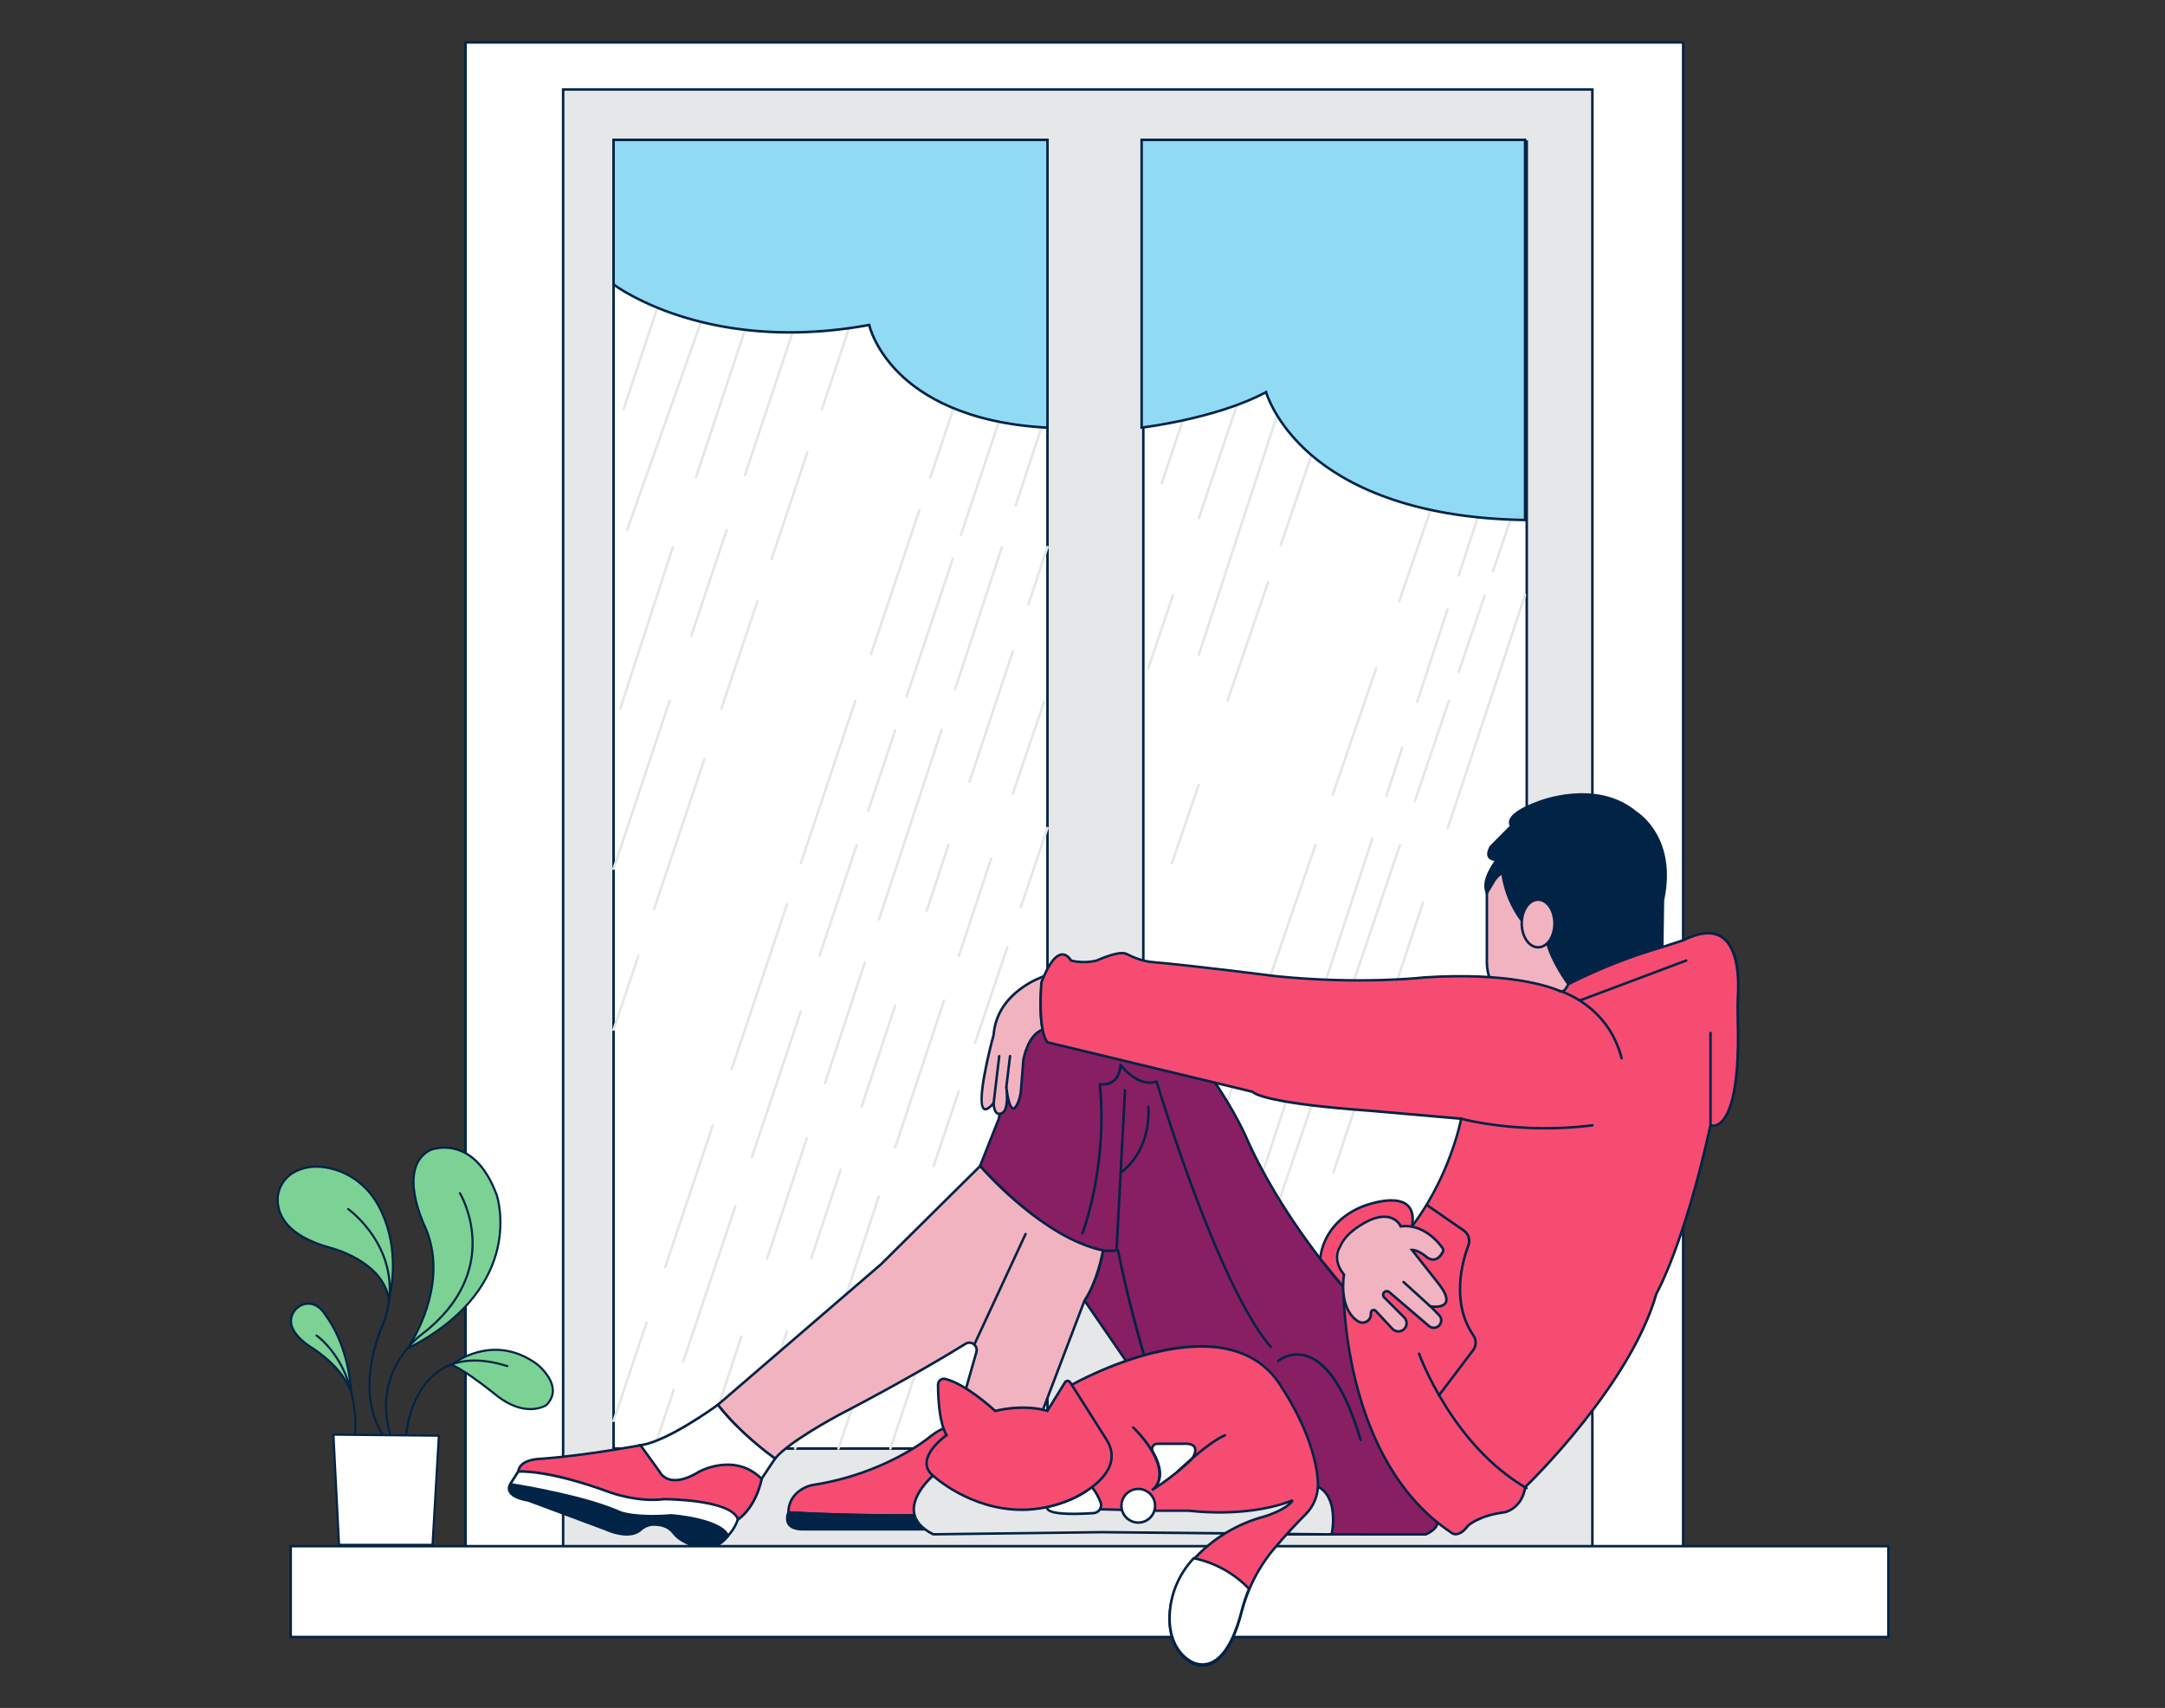 <?xml version="1.0" encoding="UTF-8"?>
<svg xmlns="http://www.w3.org/2000/svg" id="a" width="865.76" height="682.89" viewBox="0 0 865.76 682.89">
  <rect x="0" y="0" width="865.76" height="682.89" fill="#333333" stroke="none"/>
  <g>
    <rect x="186.18" y="16.96" width="486.9" height="610.64" fill="#fff"></rect>
    <path d="M673.58,628.1H185.68V16.46h487.9V628.1Zm-486.9-1h485.9V17.46H186.68V627.1Z" fill="#002346"></path>
  </g>
  <g>
    <rect x="225.19" y="35.78" width="411.58" height="585.09" fill="#e6e7e8"></rect>
    <path d="M637.27,621.37H224.69V35.28h412.58V621.37Zm-411.58-1h410.58V36.28H225.69V620.37Z" fill="#002346"></path>
  </g>
  <g>
    <rect x="245.36" y="55.96" width="173.51" height="523.22" fill="#fff"></rect>
    <path d="M419.37,579.68H244.86V55.46h174.51V579.68Zm-173.51-1h172.51V56.46H245.86V578.68Z" fill="#002346"></path>
  </g>
  <g>
    <rect x="457.2" y="56.63" width="153.33" height="523.22" fill="#fff"></rect>
    <path d="M611.03,580.35h-154.33V56.13h154.33V580.35Zm-153.33-1h152.33V57.13h-152.33V579.35Z" fill="#002346"></path>
  </g>
  <path d="M249.4,164.07c-.05,0-.11,0-.16-.03-.26-.09-.4-.37-.32-.63l13.44-40.43c.09-.26,.37-.41,.63-.32,.26,.09,.4,.37,.32,.63l-13.44,40.43c-.07,.21-.26,.34-.47,.34Z" fill="#e6e6e6"></path>
  <path d="M250.74,212.49c-.06,0-.11,0-.17-.03-.26-.09-.4-.38-.3-.64l29.56-83.19c.09-.26,.38-.4,.64-.3,.26,.09,.4,.38,.3,.64l-29.56,83.19c-.07,.21-.26,.33-.47,.33Z" fill="#e6e6e6"></path>
  <path d="M248.05,283.78c-.05,0-.1,0-.15-.02-.26-.09-.41-.37-.32-.63l21.01-64.56c.09-.26,.37-.41,.63-.32,.26,.09,.41,.37,.32,.63l-21.01,64.56c-.07,.21-.26,.35-.48,.35Z" fill="#e6e6e6"></path>
  <path d="M278.3,191.44c-.05,0-.11,0-.16-.03-.26-.09-.4-.37-.32-.63l19.62-58.98c.09-.26,.36-.41,.63-.32,.26,.09,.4,.37,.32,.63l-19.62,58.98c-.07,.21-.26,.34-.47,.34Z" fill="#e6e6e6"></path>
  <path d="M245.36,347.89c-.05,0-.11,0-.16-.03-.26-.09-.4-.37-.32-.63l22.44-67.21c.09-.26,.37-.4,.63-.32,.26,.09,.4,.37,.32,.63l-22.44,67.21c-.07,.21-.27,.34-.47,.34Z" fill="#e6e6e6"></path>
  <path d="M276.45,254.77c-.05,0-.11,0-.16-.03-.26-.09-.4-.37-.32-.63l14.12-42.28c.09-.26,.37-.4,.63-.32,.26,.09,.4,.37,.32,.63l-14.12,42.28c-.07,.21-.27,.34-.47,.34Z" fill="#e6e6e6"></path>
  <path d="M297.92,190.45c-.05,0-.11,0-.16-.03-.26-.09-.4-.37-.32-.63l19.04-57.01c.09-.26,.37-.4,.63-.32,.26,.09,.4,.37,.32,.63l-19.04,57.01c-.07,.21-.27,.34-.47,.34Z" fill="#e6e6e6"></path>
  <path d="M245.36,412.22c-.05,0-.11,0-.16-.03-.26-.09-.4-.37-.31-.63l9.92-29.55c.09-.26,.37-.4,.63-.31,.26,.09,.4,.37,.31,.63l-9.92,29.55c-.07,.21-.26,.34-.47,.34Z" fill="#e6e6e6"></path>
  <path d="M261.53,364.05c-.05,0-.11,0-.16-.03-.26-.09-.4-.37-.31-.63l20.15-59.99c.09-.26,.37-.4,.63-.31,.26,.09,.4,.37,.31,.63l-20.15,59.99c-.07,.21-.26,.34-.47,.34Z" fill="#e6e6e6"></path>
  <path d="M288.49,283.78c-.05,0-.11,0-.16-.03-.26-.09-.4-.37-.31-.63l14.38-42.85c.09-.26,.37-.41,.63-.31,.26,.09,.4,.37,.31,.63l-14.38,42.85c-.07,.21-.26,.34-.47,.34Z" fill="#e6e6e6"></path>
  <path d="M308.55,223.99c-.05,0-.11,0-.16-.03-.26-.09-.4-.37-.31-.63l14.3-42.59c.09-.26,.37-.4,.63-.31,.26,.09,.4,.37,.31,.63l-14.3,42.59c-.07,.21-.26,.34-.47,.34Z" fill="#e6e6e6"></path>
  <path d="M328.67,164.07c-.05,0-.11,0-.16-.03-.26-.09-.4-.37-.31-.63l10.84-32.28c.09-.26,.37-.4,.63-.31,.26,.09,.4,.37,.31,.63l-10.84,32.28c-.07,.21-.26,.34-.47,.34Z" fill="#e6e6e6"></path>
  <path d="M245.36,568.62c-.05,0-.11,0-.16-.03-.26-.09-.4-.37-.31-.63l13.19-39.28c.09-.26,.37-.41,.63-.31,.26,.09,.4,.37,.31,.63l-13.19,39.28c-.07,.21-.26,.34-.47,.34Z" fill="#e6e6e6"></path>
  <path d="M266.02,507.09c-.05,0-.11,0-.16-.03-.26-.09-.4-.37-.31-.63l18.98-56.53c.09-.26,.37-.41,.63-.31,.26,.09,.4,.37,.31,.63l-18.98,56.53c-.07,.21-.26,.34-.47,.34Z" fill="#e6e6e6"></path>
  <path d="M292.61,427.91c-.05,0-.11,0-.16-.03-.26-.09-.4-.37-.31-.63l22.12-65.9c.09-.26,.37-.41,.63-.31,.26,.09,.4,.37,.31,.63l-22.12,65.9c-.07,.21-.26,.34-.47,.34Z" fill="#e6e6e6"></path>
  <path d="M320.23,345.65c-.05,0-.11,0-.16-.03-.26-.09-.4-.37-.31-.63l21.82-64.97c.09-.26,.37-.41,.63-.31,.26,.09,.4,.37,.31,.63l-21.82,64.97c-.07,.21-.26,.34-.47,.34Z" fill="#e6e6e6"></path>
  <path d="M348.32,262.01c-.05,0-.11,0-.16-.03-.26-.09-.4-.37-.31-.63l19.34-57.57c.09-.26,.37-.4,.63-.31,.26,.09,.4,.37,.31,.63l-19.34,57.57c-.07,.21-.26,.34-.47,.34Z" fill="#e6e6e6"></path>
  <path d="M372.02,191.44c-.05,0-.11,0-.16-.03-.26-.09-.4-.37-.31-.63l9.28-27.66c.09-.26,.37-.41,.63-.31,.26,.09,.4,.37,.31,.63l-9.28,27.66c-.07,.21-.26,.34-.47,.34Z" fill="#e6e6e6"></path>
  <path d="M384.22,214.42c-.05,0-.11,0-.16-.03-.26-.09-.4-.37-.31-.63l15.21-45.29c.09-.26,.37-.41,.63-.31,.26,.09,.4,.37,.31,.63l-15.21,45.29c-.07,.21-.26,.34-.47,.34Z" fill="#e6e6e6"></path>
  <path d="M362.56,278.92c-.05,0-.11,0-.16-.03-.26-.09-.4-.37-.31-.63l18.47-55.02c.09-.26,.37-.4,.63-.31,.26,.09,.4,.37,.31,.63l-18.47,55.02c-.07,.21-.26,.34-.47,.34Z" fill="#e6e6e6"></path>
  <path d="M347.21,324.61c-.05,0-.11,0-.16-.03-.26-.09-.4-.37-.31-.63l10.77-32.09c.09-.26,.37-.41,.63-.31,.26,.09,.4,.37,.31,.63l-10.77,32.09c-.07,.21-.26,.34-.47,.34Z" fill="#e6e6e6"></path>
  <path d="M327.7,382.67c-.05,0-.11,0-.16-.03-.26-.09-.4-.37-.31-.63l14.88-44.29c.09-.26,.37-.41,.63-.31,.26,.09,.4,.37,.31,.63l-14.88,44.29c-.07,.21-.26,.34-.47,.34Z" fill="#e6e6e6"></path>
  <path d="M300.65,463.23c-.05,0-.11,0-.16-.03-.26-.09-.4-.37-.31-.63l19.58-58.32c.09-.26,.37-.41,.63-.31,.26,.09,.4,.37,.31,.63l-19.58,58.32c-.07,.21-.26,.34-.47,.34Z" fill="#e6e6e6"></path>
  <path d="M273.23,544.83c-.05,0-.11,0-.16-.03-.26-.09-.4-.37-.31-.63l20.81-61.94c.09-.26,.37-.4,.63-.31,.26,.09,.4,.37,.31,.63l-20.81,61.94c-.07,.21-.26,.34-.47,.34Z" fill="#e6e6e6"></path>
  <path d="M261.53,579.68c-.05,0-.11,0-.16-.03-.26-.09-.4-.37-.31-.63l7.9-23.52c.09-.26,.37-.4,.63-.31,.26,.09,.4,.37,.31,.63l-7.9,23.52c-.07,.21-.26,.34-.47,.34Z" fill="#e6e6e6"></path>
  <path d="M281.68,579.68c-.05,0-.1,0-.16-.03-.26-.09-.4-.37-.32-.63l14.8-44.81c.09-.26,.36-.41,.63-.32,.26,.09,.4,.37,.32,.63l-14.8,44.81c-.07,.21-.26,.34-.47,.34Z" fill="#e6e6e6"></path>
  <path d="M306.77,503.69c-.05,0-.1,0-.16-.03-.26-.09-.41-.37-.32-.63l15.86-48.06c.09-.26,.37-.41,.63-.32,.26,.09,.41,.37,.32,.63l-15.86,48.06c-.07,.21-.26,.34-.47,.34Z" fill="#e6e6e6"></path>
  <path d="M329.89,433.65c-.05,0-.1,0-.16-.03-.26-.09-.4-.37-.32-.63l15.96-48.33c.09-.26,.37-.41,.63-.32,.26,.09,.4,.37,.32,.63l-15.96,48.33c-.07,.21-.26,.34-.47,.34Z" fill="#e6e6e6"></path>
  <path d="M351.51,368.15c-.05,0-.1,0-.16-.03-.26-.09-.4-.37-.32-.63l25.02-75.8c.09-.26,.37-.41,.63-.32,.26,.09,.4,.37,.32,.63l-25.02,75.8c-.07,.21-.26,.34-.47,.34Z" fill="#e6e6e6"></path>
  <path d="M381.9,276.13c-.05,0-.1,0-.16-.03-.26-.09-.41-.37-.32-.63l18.78-56.91c.09-.26,.37-.41,.63-.32,.26,.09,.41,.37,.32,.63l-18.78,56.91c-.07,.21-.26,.34-.47,.34Z" fill="#e6e6e6"></path>
  <path d="M406.14,202.7c-.05,0-.1,0-.16-.03-.26-.09-.41-.37-.32-.63l10.3-31.2c.09-.26,.37-.41,.63-.32,.26,.09,.41,.37,.32,.63l-10.3,31.2c-.07,.21-.26,.34-.47,.34Z" fill="#e6e6e6"></path>
  <path d="M411.29,242.04c-.05,0-.11,0-.16-.03-.26-.09-.4-.37-.32-.63l7.58-22.82c.09-.26,.37-.41,.63-.32,.26,.09,.4,.37,.32,.63l-7.58,22.82c-.07,.21-.26,.34-.47,.34Z" fill="#e6e6e6"></path>
  <path d="M387.67,313.17c-.05,0-.11,0-.16-.03-.26-.09-.4-.37-.32-.63l17.36-52.26c.09-.26,.37-.41,.63-.32,.26,.09,.4,.37,.32,.63l-17.36,52.26c-.07,.21-.26,.34-.47,.34Z" fill="#e6e6e6"></path>
  <path d="M370.56,364.69c-.05,0-.11,0-.16-.03-.26-.09-.4-.37-.32-.63l8.73-26.31c.09-.26,.37-.41,.63-.32,.26,.09,.4,.37,.32,.63l-8.73,26.31c-.07,.21-.26,.34-.47,.34Z" fill="#e6e6e6"></path>
  <path d="M344.55,443.02c-.05,0-.11,0-.16-.03-.26-.09-.4-.37-.32-.63l13.43-40.47c.09-.26,.37-.41,.63-.32,.26,.09,.4,.37,.32,.63l-13.43,40.47c-.07,.21-.26,.34-.47,.34Z" fill="#e6e6e6"></path>
  <path d="M324.4,503.69c-.05,0-.11,0-.16-.03-.26-.09-.4-.37-.32-.63l11.8-35.52c.09-.26,.37-.41,.63-.32,.26,.09,.4,.37,.32,.63l-11.8,35.52c-.07,.21-.26,.34-.47,.34Z" fill="#e6e6e6"></path>
  <path d="M299.16,579.68c-.05,0-.11,0-.16-.03-.26-.09-.4-.37-.32-.63l15.55-46.83c.09-.26,.37-.41,.63-.32,.26,.09,.4,.37,.32,.63l-15.55,46.83c-.07,.21-.26,.34-.47,.34Z" fill="#e6e6e6"></path>
  <path d="M464.6,193.66c-.05,0-.11,0-.16-.03-.26-.09-.4-.37-.32-.63l8.2-24.52c.09-.26,.38-.4,.63-.32,.26,.09,.4,.37,.32,.63l-8.2,24.52c-.07,.21-.27,.34-.47,.34Z" fill="#e6e6e6"></path>
  <path d="M459.22,267.63c-.05,0-.11,0-.16-.03-.26-.09-.4-.37-.31-.63l9.77-29.05c.09-.26,.37-.4,.63-.31,.26,.09,.4,.37,.31,.63l-9.77,29.05c-.07,.21-.26,.34-.47,.34Z" fill="#e6e6e6"></path>
  <path d="M479.4,207.68c-.05,0-.11,0-.16-.03-.26-.09-.4-.37-.31-.63l15.2-45.18c.09-.26,.37-.4,.63-.31,.26,.09,.4,.37,.31,.63l-15.2,45.18c-.07,.21-.26,.34-.47,.34Z" fill="#e6e6e6"></path>
  <path d="M479.4,262.26c-.05,0-.1,0-.16-.02-.26-.09-.41-.37-.32-.63l31.28-95.65c.09-.26,.37-.4,.63-.32,.26,.09,.41,.37,.32,.63l-31.28,95.65c-.07,.21-.26,.34-.48,.34Z" fill="#e6e6e6"></path>
  <path d="M468.63,345.65c-.05,0-.11,0-.16-.03-.26-.09-.4-.37-.31-.63l10.74-31.38c.09-.26,.37-.4,.63-.31,.26,.09,.4,.37,.31,.63l-10.74,31.38c-.07,.21-.26,.34-.47,.34Z" fill="#e6e6e6"></path>
  <path d="M490.86,280.69c-.05,0-.11,0-.16-.03-.26-.09-.4-.37-.31-.63l16.24-47.47c.09-.26,.37-.4,.63-.31,.26,.09,.4,.37,.31,.63l-16.24,47.47c-.07,.21-.26,.34-.47,.34Z" fill="#e6e6e6"></path>
  <path d="M512.14,218.48c-.05,0-.11,0-.16-.03-.26-.09-.4-.37-.31-.63l12.29-35.96c.09-.26,.37-.4,.63-.31,.26,.09,.4,.37,.31,.63l-12.29,35.96c-.07,.21-.26,.34-.47,.34Z" fill="#e6e6e6"></path>
  <path d="M487.47,450.56c-.05,0-.11,0-.16-.03-.26-.09-.4-.37-.31-.63l38.56-112.18c.09-.26,.37-.4,.63-.31,.26,.09,.4,.37,.31,.63l-38.56,112.18c-.07,.21-.26,.34-.47,.34Z" fill="#e6e6e6"></path>
  <path d="M532.95,318.24c-.05,0-.11,0-.16-.03-.26-.09-.4-.37-.31-.63l17.39-50.6c.09-.26,.37-.4,.63-.31,.26,.09,.4,.37,.31,.63l-17.39,50.6c-.07,.21-.26,.34-.47,.34Z" fill="#e6e6e6"></path>
  <path d="M559.51,240.94c-.05,0-.11,0-.16-.03-.26-.09-.4-.37-.31-.64l12.55-36.5c.09-.26,.37-.4,.64-.31,.26,.09,.4,.37,.31,.64l-12.55,36.5c-.07,.21-.26,.34-.47,.34Z" fill="#e6e6e6"></path>
  <path d="M504.95,469.39c-.05,0-.1,0-.16-.03-.26-.09-.41-.37-.32-.63l43.83-133.56c.09-.26,.37-.41,.63-.32,.26,.09,.41,.37,.32,.63l-43.83,133.56c-.07,.21-.26,.34-.47,.34Z" fill="#e6e6e6"></path>
  <path d="M554.39,318.75c-.05,0-.1,0-.16-.03-.26-.09-.41-.37-.32-.63l6.35-19.32c.08-.26,.37-.41,.63-.32,.26,.09,.41,.37,.32,.63l-6.35,19.32c-.07,.21-.26,.34-.47,.34Z" fill="#e6e6e6"></path>
  <path d="M566.75,281.08c-.05,0-.1,0-.16-.03-.26-.09-.41-.37-.32-.63l12.12-36.93c.08-.26,.37-.41,.63-.32,.26,.09,.41,.37,.32,.63l-12.12,36.93c-.07,.21-.26,.34-.47,.34Z" fill="#e6e6e6"></path>
  <path d="M583.32,230.63c-.05,0-.1,0-.16-.03-.26-.09-.41-.37-.32-.63l7.63-23.25c.08-.26,.37-.41,.63-.32,.26,.09,.41,.37,.32,.63l-7.63,23.25c-.07,.21-.26,.34-.47,.34Z" fill="#e6e6e6"></path>
  <path d="M511.68,480.15c-.05,0-.11,0-.16-.03-.26-.09-.4-.37-.31-.63l48.14-141.77c.09-.26,.38-.4,.63-.31,.26,.09,.4,.37,.31,.63l-48.14,141.77c-.07,.21-.27,.34-.47,.34Z" fill="#e6e6e6"></path>
  <path d="M565.79,320.83c-.05,0-.11,0-.16-.03-.26-.09-.4-.37-.31-.63l13.63-40.14c.09-.26,.37-.4,.63-.31,.26,.09,.4,.37,.31,.63l-13.63,40.14c-.07,.21-.27,.34-.47,.34Z" fill="#e6e6e6"></path>
  <path d="M583.32,269.22c-.05,0-.11,0-.16-.03-.26-.09-.4-.37-.31-.63l10.4-30.63c.09-.26,.37-.4,.63-.31,.26,.09,.4,.37,.31,.63l-10.4,30.63c-.07,.21-.27,.34-.47,.34Z" fill="#e6e6e6"></path>
  <path d="M596.99,228.96c-.05,0-.11,0-.16-.03-.26-.09-.4-.37-.31-.63l6.96-20.51c.09-.26,.37-.4,.63-.31,.26,.09,.4,.37,.31,.63l-6.96,20.51c-.07,.21-.27,.34-.47,.34Z" fill="#e6e6e6"></path>
  <g>
    <path d="M447.12,499.82c10.08,31.62,16.92,64.3,16.92,64.3l-30.35-44.13c3.81-6.11,6.33-12.92,7.42-20.04l6.01-.14Z" fill="#881F63"></path>
    <path d="M465.03,566.46l-31.94-46.45,.17-.28c3.79-6.08,6.26-12.76,7.35-19.85l.06-.42,6.81-.15,.11,.36c9.97,31.28,16.86,64.03,16.93,64.35l.51,2.44Zm-30.75-46.48l28.73,41.77c-1.79-8.17-7.94-35.27-16.26-61.42l-5.22,.12c-1.12,6.96-3.56,13.53-7.25,19.53Z" fill="#002346"></path>
  </g>
  <g>
    <path d="M537.23,514.62s-24.78-27.42-39.29-60.8c0,0-24.89-55.98-60.72-54.05,0,0-28.98-2.15-37.83,47.62l-7.47,18.84s33.63,37.66,55.16,33.62c0,0,19.5,100.2,49.09,113.66h74s4.65-1.91,4.68-4.65l-13.42-75.38-24.19-18.85Z" fill="#881F63"></path>
    <path d="M570.26,614l-74.31-.04c-28.75-13.07-47.61-105.13-49.28-113.54-.98,.16-1.99,.23-3.01,.23-21.42,0-50.81-32.63-52.12-34.09l-.21-.23,7.57-19.08c8.83-49.58,38.06-48,38.35-47.98,35.67-1.93,60.89,53.78,61.14,54.34,14.09,32.42,38.2,59.55,39.18,60.64l24.3,18.94,.03,.19,13.42,75.38c-.02,3.13-4.78,5.12-4.98,5.2l-.09,.04Zm-73.99-1h73.79c1.27-.54,4.26-2.23,4.28-4.15l-13.38-75.1-24.1-18.79c-.25-.27-25-27.86-39.38-60.94-.24-.54-24.33-53.79-58.47-53.79-.59,0-1.17,.02-1.77,.05-.37-.02-28.71-1.5-37.37,47.21l-.03,.1-7.36,18.54c2.86,3.13,34.34,37.02,54.48,33.23l.49-.09,.1,.49c.19,1,19.74,99.89,48.71,113.26Z" fill="#002346"></path>
  </g>
  <g>
    <path d="M414.77,593.51c-1.82,12.77-15.34,11.23-15.34,11.23-40.97,2.7-84.14,0-84.14,0-.03-2.7,.99-5.31,2.84-7.28,2.03-2.08,4.69-3.43,7.57-3.82,28.2-4.47,45.32-18.48,45.32-18.48,10-8.11,10.28-2.55,10.28-2.55l30.85,3.89c2.62,7.46,3.19,12.97,2.62,17.02Z" fill="#F64C72"></path>
    <path d="M359.48,606.43c-24.73,0-43.93-1.18-44.22-1.19l-.46-.03v-.46c-.03-2.84,1.02-5.55,2.97-7.63,2.1-2.16,4.89-3.57,7.86-3.98,27.72-4.4,44.9-18.24,45.07-18.38,4.54-3.69,7.8-5.13,9.68-4.29,.89,.4,1.22,1.18,1.35,1.67l30.79,3.88,.1,.29c2.4,6.83,3.29,12.64,2.64,17.26h0c-1.87,13.1-15.75,11.67-15.89,11.66-13.56,.9-27.43,1.2-39.89,1.2Zm-43.68-2.16c4.83,.28,45.42,2.49,83.6-.03,.62,.06,13.14,1.33,14.87-10.8,.62-4.39-.22-9.94-2.5-16.5l-30.96-3.91-.02-.42s-.07-.9-.84-1.24c-.85-.37-3.11-.33-8.63,4.16-.17,.14-17.55,14.15-45.56,18.59-2.76,.38-5.35,1.69-7.29,3.68-1.65,1.77-2.6,4.05-2.69,6.46Z" fill="#002346"></path>
  </g>
  <g>
    <path d="M410.8,611.47h-89.64c-8.94,0-5.86-6.76-5.86-6.76,0,0,43.17,2.7,84.14,0,0,0,13.51,1.54,15.34-11.23h.2c5.51,18.36-4.18,17.98-4.18,17.98Z" fill="#002346"></path>
    <path d="M410.85,611.97s-.04,0-.06,0h-89.63c-3.11,0-5.2-.8-6.21-2.38-1.4-2.18-.16-4.97-.11-5.09l.14-.31,.34,.02c.43,.03,43.61,2.67,84.07,0,.62,.06,13.14,1.33,14.87-10.8l.06-.43h1.01l.11,.36c2.33,7.74,2.3,13.23-.07,16.29-1.73,2.23-4.09,2.34-4.53,2.34Zm-95.21-6.74c-.25,.71-.71,2.47,.16,3.82,.82,1.27,2.62,1.91,5.37,1.91h89.66c.1,0,2.24,.05,3.79-1.97,1.39-1.81,2.52-5.66,.35-13.78-2.76,11.31-15.43,10.01-15.57,9.99-38.46,2.54-79.45,.28-83.75,.02Z" fill="#002346"></path>
  </g>
  <g>
    <path d="M532.53,613.48l-92.19-.88h0l-67.15,.85c-17.48-8.74,0-23.54,0-23.54,1.85,.09,153.91,4.51,153.91,4.51,8.62,4.54,5.43,19.05,5.43,19.05Z" fill="#e6e7e8"></path>
    <path d="M532.93,613.99l-92.6-.88-67.26,.85-.11-.05c-4.85-2.42-7.53-5.55-7.98-9.3-.9-7.54,7.52-14.76,7.88-15.07l.15-.13h.2c1.82,.1,152.38,4.48,153.9,4.52h.12s.1,.06,.1,.06c8.86,4.66,5.82,18.99,5.69,19.6l-.09,.4Zm-92.6-1.88l91.79,.88c.42-2.32,2.14-14.1-5.15-18.05-7.6-.22-147.26-4.28-153.6-4.5-1.1,.99-8.17,7.57-7.39,14.06,.4,3.37,2.87,6.21,7.33,8.47l67.03-.85Z" fill="#002346"></path>
  </g>
  <path d="M317.96,579.68c-.05,0-.11,0-.16-.03-.26-.09-.4-.37-.32-.63l8.01-24.09c.09-.26,.37-.41,.63-.32,.26,.09,.4,.37,.32,.63l-8.01,24.09c-.07,.21-.26,.34-.47,.34Z" fill="#e6e6e6"></path>
  <path d="M333.52,532.83c-.05,0-.11,0-.16-.03-.26-.09-.4-.37-.32-.63l17.93-53.94c.09-.26,.36-.41,.63-.32,.26,.09,.4,.37,.32,.63l-17.93,53.94c-.07,.21-.26,.34-.47,.34Z" fill="#e6e6e6"></path>
  <path d="M357.98,459.27c-.05,0-.11,0-.16-.03-.26-.09-.4-.37-.32-.63l19.54-58.75c.09-.26,.37-.41,.63-.32,.26,.09,.4,.37,.32,.63l-19.54,58.75c-.07,.21-.26,.34-.47,.34Z" fill="#e6e6e6"></path>
  <path d="M383.45,382.67c-.05,0-.11,0-.16-.03-.26-.09-.4-.37-.32-.63l12.93-38.9c.09-.26,.37-.41,.63-.32,.26,.09,.4,.37,.32,.63l-12.93,38.9c-.07,.21-.26,.34-.47,.34Z" fill="#e6e6e6"></path>
  <path d="M405.03,317.76c-.05,0-.11,0-.16-.03-.26-.09-.4-.37-.31-.63l12.5-36.68c.09-.26,.37-.4,.63-.31,.26,.09,.4,.37,.31,.63l-12.5,36.68c-.07,.21-.27,.34-.47,.34Z" fill="#e6e6e6"></path>
  <path d="M335.28,579.68c-.05,0-.11,0-.16-.03-.26-.09-.4-.37-.31-.63l28.89-85.76c.09-.26,.37-.4,.63-.31,.26,.09,.4,.37,.31,.63l-28.89,85.76c-.07,.21-.26,.34-.47,.34Z" fill="#e6e6e6"></path>
  <path d="M373.32,466.76c-.05,0-.11,0-.16-.03-.26-.09-.4-.37-.31-.63l10.13-30.06c.09-.26,.37-.4,.63-.31,.26,.09,.4,.37,.31,.63l-10.13,30.06c-.07,.21-.26,.34-.47,.34Z" fill="#e6e6e6"></path>
  <path d="M389.92,417.49c-.05,0-.11,0-.16-.03-.26-.09-.4-.37-.31-.63l12.88-38.22c.09-.26,.38-.4,.63-.31,.26,.09,.4,.37,.31,.63l-12.88,38.22c-.07,.21-.26,.34-.47,.34Z" fill="#e6e6e6"></path>
  <path d="M408.2,363.22c-.05,0-.11,0-.16-.03-.26-.09-.4-.37-.31-.63l10.66-31.66c.09-.26,.37-.4,.63-.31,.26,.09,.4,.37,.31,.63l-10.66,31.66c-.07,.21-.26,.34-.47,.34Z" fill="#e6e6e6"></path>
  <path d="M356.06,579.68c-.05,0-.11,0-.16-.03-.26-.09-.4-.37-.32-.63l21.01-63.02c.09-.26,.37-.4,.63-.32,.26,.09,.4,.37,.32,.63l-21.01,63.02c-.07,.21-.27,.34-.47,.34Z" fill="#e6e6e6"></path>
  <path d="M533.2,469.39c-.05,0-.11,0-.16-.03-.26-.09-.4-.37-.32-.63l35.85-107.99c.09-.26,.37-.41,.63-.32,.26,.09,.4,.37,.32,.63l-35.85,107.99c-.07,.21-.26,.34-.47,.34Z" fill="#e6e6e6"></path>
  <path d="M578.95,331.56c-.05,0-.11,0-.16-.03-.26-.09-.4-.37-.32-.63l30.92-93.1c.09-.26,.37-.41,.63-.32,.26,.09,.4,.37,.32,.63l-30.92,93.1c-.07,.21-.26,.34-.47,.34Z" fill="#e6e6e6"></path>
  <g>
    <rect x="594.59" y="338.1" width="39.18" height="66.21" rx="19.59" ry="19.59" fill="#f2b3c1"></rect>
    <path d="M614.18,404.81c-11.08,0-20.09-9.01-20.09-20.09v-27.02c0-11.08,9.01-20.09,20.09-20.09s20.09,9.01,20.09,20.09v27.02c0,11.08-9.01,20.09-20.09,20.09Zm0-66.21c-10.53,0-19.09,8.56-19.09,19.09v27.02c0,10.53,8.56,19.09,19.09,19.09s19.09-8.57,19.09-19.09v-27.02c0-10.53-8.57-19.09-19.09-19.09Z" fill="#002346"></path>
  </g>
  <g>
    <path d="M665.51,357.23h0c-.15,.86-.31,1.76-.5,2.7l-.27,18.84s-20.17,6.76-37.51,14.8c0,0-6.84-9.16-8.73-17.35l-9.99-8.17c-4.16-5.59-6.82-12.16-7.72-19.08h-.02s0,0,0,0c-1.4,.86-2.57,2.05-3.42,3.46l-2.77,4.61c-1.81-4.45,1.29-9.3,3.94-13.3,0,0-5.4,.58-2.45-5.09l8.31-8.35s-4.05-4.05,10.81-9.46c0,0,22.86-9.46,39.01,4.05,.04,.09,15.04,8.84,11.3,32.36Z" fill="#002346"></path>
    <path d="M627.07,394.19l-.24-.33c-.28-.38-6.83-9.22-8.78-17.37l-9.94-8.16c-4.05-5.44-6.71-11.83-7.71-18.54-1.05,.77-1.95,1.75-2.62,2.87l-3.28,5.47-.38-.93c-1.82-4.49,1.05-9.3,3.48-13-.79-.07-1.88-.34-2.48-1.23-.71-1.04-.53-2.58,.51-4.59l.09-.12,8.01-8.05c-.23-.4-.48-1.09-.28-2,.59-2.65,4.48-5.29,11.57-7.87,.21-.09,23.3-9.41,39.5,4.14,2.6,1.75,14.91,11.24,11.47,32.83h0c-.15,.88-.31,1.77-.5,2.72l-.27,19.1-.34,.11c-.2,.07-20.35,6.84-37.46,14.78l-.37,.17Zm-18.19-26.5l10.07,8.24,.04,.17c1.65,7.13,7.19,15.14,8.4,16.84,15.86-7.32,34.16-13.62,36.85-14.53l.27-18.48c.2-1.03,.36-1.92,.51-2.78,3.34-21.01-8.56-30.17-10.97-31.79-.06-.04-.11-.07-.15-.11h0c-15.72-13.16-38.27-4.07-38.5-3.97-8.82,3.21-10.65,5.84-10.95,7.13-.22,.95,.28,1.5,.31,1.52l.33,.35-.34,.35-8.26,8.3c-.82,1.6-1.01,2.81-.54,3.5,.55,.81,2.01,.85,2.53,.8l1.05-.11-.58,.88c-2.2,3.32-5.14,7.76-4.22,11.82l2.2-3.66c.88-1.47,2.12-2.73,3.58-3.63l.22-.14,.5,.22,.05,.29c.88,6.8,3.51,13.3,7.59,18.8Z" fill="#002346"></path>
  </g>
  <g>
    <path d="M441.08,499.96s-1.99,11.97-7.39,20.04l-21.51,56.49-30.85-3.89,9.13-32.02c.31-1.07-.03-2.23-.86-2.98h0c-.97-.87-2.39-1.01-3.49-.32-5.56,3.45-23.43,14.3-50.85,28.56,0,0-19.98,10.65-25.36,17.38-8.58-6.08-16.27-13.33-22.86-21.52l65.17-56.11,39.74-39.37s24.27,28.51,49.13,33.75Z" fill="#f2b3c1"></path>
    <path d="M310,583.9l-.38-.27c-8.62-6.11-16.34-13.38-22.96-21.62l-.3-.38,65.53-56.43,40.1-39.73,.35,.41c.24,.28,24.45,28.44,48.85,33.59l.47,.1-.08,.47c-.02,.12-2.06,12.12-7.44,20.19l-21.63,56.81-31.82-4.01,9.29-32.58c.25-.88-.03-1.85-.71-2.47-.81-.73-1.97-.84-2.9-.26-4.92,3.05-23.12,14.14-50.88,28.58-.19,.1-19.95,10.67-25.2,17.25l-.29,.37Zm-22.26-22.14c6.39,7.89,13.82,14.88,22.08,20.79,5.76-6.73,24.41-16.71,25.21-17.14,27.74-14.43,45.91-25.5,50.82-28.55,1.3-.81,2.95-.66,4.09,.37,.96,.87,1.36,2.24,1,3.49l-8.97,31.46,29.88,3.77,21.42-56.23c4.68-6.99,6.79-17.09,7.23-19.37-22.95-5.11-45.5-29.92-48.58-33.41l-39.36,39-64.83,55.82Z" fill="#002346"></path>
  </g>
  <g>
    <path d="M204.18,593.23s-3.88,4.76,7.22,6.76l30.78,11.46s9.24,4.42,13.98,.23c1.28-1.21,2.94-1.95,4.7-2.09,2.61-.12,6.15,.35,8.39,3.24,.8,1.06,1.76,1.97,2.86,2.7,3.96,2.51,12.86,6.76,18.98-1.43l1.35-5.4-13.44-5.4-32.09-3.38-36.48-10.07-6.26,3.39Z" fill="#002346"></path>
    <path d="M282.1,619.36c-4.18,0-8.12-2.07-10.25-3.42-1.16-.77-2.17-1.72-3-2.82-2.11-2.72-5.5-3.15-7.97-3.04-1.62,.13-3.19,.83-4.38,1.96-4.95,4.37-14.16,.04-14.54-.14l-30.74-11.44c-4.54-.81-7.26-2.24-8-4.24-.65-1.77,.52-3.24,.57-3.3l.15-.12,6.43-3.49,.19,.05,36.48,10.07,32.14,3.4,13.85,5.57-1.54,6.01c-2.8,3.74-6.17,4.97-9.4,4.97Zm-20.52-10.3c2.62,0,5.9,.66,8.07,3.45,.77,1.02,1.69,1.89,2.75,2.59,4.37,2.77,12.54,6.29,18.25-1.24l1.22-4.88-12.98-5.22-32.02-3.37-36.37-10.03-5.98,3.24c-.18,.26-.75,1.2-.35,2.26,.42,1.12,2.03,2.66,7.32,3.61l30.87,11.48c.13,.06,9.04,4.25,13.48,.32,1.35-1.27,3.12-2.07,4.99-2.22,.25-.01,.5-.02,.76-.02Z" fill="#002346"></path>
  </g>
  <g>
    <path d="M417.47,390.35s-18.8,5.9-20.13,23.39c0,0-10.76,39.67-.08,27.42,.03-.03,.08-.03,.08,.01,.02,.7,.24,4.67,2.71,4.12,.96-.21,1.7-.99,2.02-1.92,.47-1.36,.91-3.97,.34-8.73,0,0,1.35,13.44,4.51,6.57,.77-1.71,1.23-3.54,1.35-5.4l.95-12.08s1.73-10.01,7.7-12.04c-.01,.03-2.16-13.81,.54-21.35Z" fill="#f2b3c1"></path>
    <path d="M399.61,445.85c-.48,0-.92-.15-1.29-.44-.9-.7-1.25-2.11-1.39-3.15-1.52,1.56-2.68,2.06-3.58,1.57-3.9-2.08,2.24-25.54,3.51-30.23,1.33-17.53,20.27-23.67,20.47-23.73l.96-.3-.34,.95c-2.39,6.66-.88,18.58-.57,20.74l1.69,.25-1.97,.67c-5.62,1.91-7.35,11.55-7.37,11.65l-.94,12.03c-.13,1.93-.6,3.81-1.39,5.57-.48,1.05-1.24,2.43-2.36,2.24-.84-.14-1.47-1.29-1.94-2.75-.12,1.17-.32,2.02-.53,2.63-.4,1.15-1.31,2-2.39,2.24-.19,.04-.37,.06-.55,.06Zm-2.51-5.27l.7,.2,.04,.37c.03,1.24,.34,2.88,1.09,3.47,.28,.21,.61,.28,1.01,.19,.74-.16,1.38-.77,1.66-1.59,.42-1.23,.82-3.55,.41-7.69-.04-.32-.07-.6-.09-.82l.99-.11c.03,.26,.06,.52,.09,.77,.43,3.55,1.36,7.17,2.19,7.31,.14,.02,.65-.28,1.28-1.67,.74-1.65,1.18-3.41,1.31-5.23l.95-12.08c.08-.46,1.78-9.97,7.66-12.33-.75-3.05-1.41-14.08,.3-20.2-3.77,1.47-17.73,7.9-18.85,22.61-2.88,10.64-6.49,27.86-4.02,29.18,.2,.11,.99,.26,3.07-2.12l.22-.25Z" fill="#002346"></path>
  </g>
  <g>
    <rect x="116.25" y="618.21" width="638.89" height="36.32" fill="#fff"></rect>
    <path d="M755.65,655.03H115.75v-37.32H755.65v37.32Zm-638.9-1H754.65v-35.32H116.75v35.32Z" fill="#002346"></path>
  </g>
  <g>
    <ellipse cx="615.07" cy="369.25" rx="6.55" ry="9.52" fill="#f2b3c1"></ellipse>
    <path d="M615.07,379.27c-3.89,0-7.05-4.5-7.05-10.02s3.16-10.02,7.05-10.02,7.05,4.5,7.05,10.02-3.16,10.02-7.05,10.02Zm0-19.05c-3.33,0-6.05,4.05-6.05,9.02s2.71,9.02,6.05,9.02,6.05-4.05,6.05-9.02-2.71-9.02-6.05-9.02Z" fill="#002346"></path>
  </g>
  <g>
    <path d="M527.97,503.33s.23-14.16,16.85-20.94c0,0,22.97-9.19,19.82,8.11-6.84,10.31-16.31,18.61-27.42,24.06l-9.26-11.23Z" fill="#F64C72"></path>
    <path d="M537.09,515.19l-9.62-11.68v-.18c0-.15,.43-14.57,17.16-21.4,.53-.21,12.85-5.06,18.3-.6,2.24,1.83,2.98,4.95,2.2,9.26l-.08,.19c-6.89,10.37-16.44,18.75-27.61,24.24l-.36,.17Zm-8.61-12.02l8.88,10.77c10.83-5.39,20.1-13.56,26.81-23.63,.69-3.87,.06-6.63-1.87-8.21-5-4.09-17.17,.71-17.3,.75-15.1,6.16-16.42,18.67-16.53,20.31Z" fill="#002346"></path>
  </g>
  <g>
    <path d="M623.69,396.21c-4.58-1.99-20.75-7.57-54.18-5.4,0,0-24.93,3-59.53-.51,0,0-31.65-4.09-49.34-5.64-3.62-.32-6.99-1.65-10.24-3.26-1.38-.68-4.63-.49-11.92,2.68-3.35,.8-6.84,.8-10.19,0,0,0-4.86-9.46-11.85,8.74,0,0-1.59,18.92,2.43,23.93l82.06,19.79s2.59,4.42,47.02,7.58l36.36,3.18s-8.11,45.74-47.08,67.25c0,0-1.35,68.6,43.05,98.19,0,0,2.7,2.7,6.76-2.7,0,0,4.05-4.05,14.8-5.4,0,0,6.76-1.35,8.11-10.09,0,0,41.7-39.67,52.45-77.34,0,0,10.94-18.82,21.62-67.25,0,0,12.24,4.93,10.92-41.89-.09-3.5-.11-7,.08-10.5,.53-9.55-.34-32.36-21.86-21.62l-8.35,2.7c-5.59,1.63-11.59,3.62-17.88,6.05-7.22,2.8-13.77,5.78-19.63,8.74l-1.26,1.95c-.45,.84-1.46,1.2-2.34,.82Z" fill="#F64C72"></path>
    <path d="M582.14,613.92c-1.37,0-2.18-.79-2.21-.82-44.04-29.34-43.21-97.87-43.2-98.55v-.29s.26-.14,.26-.14c36.04-19.89,45.64-61.17,46.72-66.36l-35.81-3.13c-39.78-2.83-46.23-6.64-47.24-7.63l-82.07-19.8-.11-.13c-4.11-5.11-2.61-23.5-2.54-24.28l.03-.14c2.87-7.48,5.8-11.36,8.71-11.52,2.15-.12,3.54,1.85,3.94,2.51,3.2,.73,6.56,.71,9.75-.05,6.19-2.69,10.34-3.59,12.26-2.64,2.67,1.32,6.23,2.88,10.06,3.21,17.5,1.53,49.04,5.6,49.36,5.64,34.14,3.47,59.16,.54,59.41,.51,33.81-2.19,50.22,3.61,54.44,5.44,.64,.27,1.37,.01,1.7-.6l1.35-2.1,.12-.06c6.44-3.25,13.06-6.2,19.68-8.76,5.82-2.25,11.84-4.29,17.92-6.07l8.34-2.7c6.63-3.32,11.98-3.73,15.82-1.21,6.7,4.4,7.07,16.51,6.69,23.33-.17,3.05-.19,6.38-.08,10.46,.83,29.43-3.66,38.86-7.57,41.58-1.47,1.02-2.77,1.03-3.47,.93-10.25,46.3-20.87,65.66-21.53,66.84-10.41,36.34-49.93,74.96-52.45,77.39-1.45,8.83-8.41,10.33-8.48,10.34-10.44,1.32-14.5,5.23-14.54,5.27-1.64,2.2-3.34,3.4-4.99,3.51-.09,0-.17,0-.26,0Zm-44.41-99.07c-.02,4.86,.62,69.35,42.83,97.48,.1,.08,.72,.67,1.79,.58,1.33-.11,2.81-1.2,4.28-3.17,.22-.22,4.35-4.24,15.13-5.6,.23-.05,6.4-1.4,7.68-9.67l.03-.17,.12-.12c.42-.4,41.72-40.01,52.32-77.12l.05-.11c.11-.19,11.03-19.34,21.56-67.1l.13-.58,.55,.22c.05,.02,1.41,.52,3.13-.71,3.02-2.14,7.96-10.28,7.1-40.7-.11-4.11-.08-7.46,.08-10.54,.29-5.32,.27-18.15-6.24-22.44-3.52-2.32-8.54-1.88-14.9,1.29l-8.42,2.73c-6.06,1.77-12.06,3.8-17.85,6.04-6.55,2.54-13.1,5.45-19.47,8.66l-1.18,1.83c-.55,1.04-1.83,1.49-2.95,1.01h0c-4.17-1.81-20.38-7.54-53.95-5.37-.22,.03-25.35,2.96-59.62-.52-.33-.04-31.86-4.11-49.33-5.64-4-.35-7.67-1.95-10.42-3.31-.92-.46-3.65-.72-11.5,2.69-3.49,.84-7.09,.84-10.5,.03l-.22-.05-.11-.2s-1.25-2.29-3.12-2.18c-1.7,.1-4.43,2.05-7.8,10.81-.1,1.25-1.38,18.53,2.23,23.37l82.09,19.8,.11,.18c.12,.14,3.98,4.3,46.62,7.33l36.91,3.22-.1,.54c-.08,.46-8.56,46.02-47.07,67.46Z" fill="#002346"></path>
  </g>
  <g>
    <path d="M535.89,498.48s-3.57,4.82,1.58,11.16c0,0-2.5,13.41,5.57,18.64,2.12,1.38,4.97,0,5.17-2.52,.02-.28,.03-.57,.03-.89,0-.99,1.2-1.49,1.88-.76l6.67,7.17c1.14,1.22,3.02,1.39,4.36,.39h0c1.45-1.07,1.75-3.11,.68-4.55-.1-.13-.21-.26-.33-.38l-7.99-8c-.58-.56-.58-1.49-.02-2.06,.12-.12,.25-.21,.4-.29h0c.53-.26,1.16-.18,1.61,.2l15.92,13.58c1.15,.99,2.86,.95,3.96-.09h0c1.19-1.12,1.26-2.99,.14-4.18-.01-.02-.03-.03-.04-.05l-3.42-3.51s12.16,2.03,2.8-9.61l-10.24-12.97s2.22-.19,5.57,2.59c0,0,3.77,3.77,6.76-1.74,.27-.51,.24-1.12-.08-1.59-1.69-2.41-7.67-9.8-16.71-8.67,0,0-2.7-6.53-12.16-2.59-.04,.05-9.4,4-12.09,10.73Z" fill="#f2b3c1"></path>
    <path d="M559.2,532.84c-1.02,0-2.03-.41-2.77-1.21l-6.67-7.17c-.25-.27-.54-.18-.63-.15-.18,.07-.38,.26-.38,.57,0,.33-.01,.64-.04,.93-.1,1.35-.89,2.51-2.11,3.12-1.24,.61-2.67,.53-3.82-.22-7.77-5.04-6.14-17.05-5.83-18.92-4.82-6.09-1.89-10.94-1.49-11.53,2.33-5.76,9.28-9.52,12.17-10.87l.18-.09c3.53-1.47,6.57-1.69,9.03-.68,2.16,.89,3.23,2.49,3.62,3.2,9.14-.91,15.18,6.58,16.83,8.92,.43,.64,.47,1.45,.11,2.12-1.04,1.93-2.32,3.01-3.78,3.23-2.07,.29-3.7-1.3-3.77-1.37-1.75-1.45-3.15-2.04-4.06-2.29l9.48,12c3.26,4.05,4.33,6.91,3.25,8.74-.98,1.68-3.54,1.87-5.14,1.8l2.47,2.54c.68,.73,1.01,1.61,.98,2.53-.03,.92-.42,1.78-1.09,2.41-1.29,1.22-3.28,1.26-4.63,.11l-15.92-13.58c-.3-.26-.71-.31-1.06-.14-.1,.05-.19,.11-.26,.19-.37,.38-.36,.99,.01,1.36l7.99,8c.13,.13,.26,.28,.38,.43,.6,.81,.84,1.8,.7,2.79-.15,.99-.67,1.87-1.48,2.47-.68,.5-1.47,.75-2.26,.75Zm-9.85-9.57c.42,0,.83,.18,1.14,.51l6.67,7.17c.97,1.04,2.56,1.18,3.7,.33,.59-.44,.98-1.08,1.09-1.81,.11-.73-.07-1.46-.51-2.05-.08-.11-.18-.22-.28-.32l-7.99-8c-.37-.36-.58-.85-.58-1.38,0-.52,.19-1.02,.56-1.39,.16-.16,.34-.29,.53-.39,.71-.35,1.56-.25,2.16,.27l15.91,13.58c.96,.83,2.37,.79,3.29-.08,.48-.45,.76-1.06,.78-1.72,.02-.66-.21-1.28-.66-1.76l-4.52-4.64,1.5,.25c1.22,.2,4.58,.38,5.5-1.19,.57-.97,.47-3.08-3.17-7.61l-10.82-13.7,.92-.08c.1,0,2.46-.17,5.93,2.71,.05,.04,1.39,1.35,2.96,1.11,1.13-.17,2.15-1.08,3.03-2.71,.18-.34,.16-.75-.06-1.08-1.58-2.25-7.45-9.54-16.24-8.46l-.38,.05-.15-.35c-.11-.25-2.65-6-11.49-2.33-.04,.02-.09,.05-.16,.08-2.79,1.31-9.5,4.93-11.68,10.38l-.06,.11c-.14,.19-3.26,4.61,1.56,10.55l.15,.18-.04,.23c-.02,.13-2.34,13.14,5.35,18.13,.86,.56,1.92,.62,2.83,.16,.9-.45,1.48-1.3,1.56-2.3,.02-.26,.03-.55,.03-.85,0-.67,.4-1.25,1.02-1.49,.19-.08,.39-.11,.58-.11Z" fill="#002346"></path>
  </g>
  <path d="M572.06,522.9c-.12,0-.24-.04-.34-.13l-10.78-9.8c-.21-.19-.22-.5-.03-.71,.19-.21,.5-.22,.71-.03l10.78,9.8c.21,.19,.22,.5,.03,.71-.1,.11-.23,.16-.37,.16Z" fill="#002346"></path>
  <g>
    <path d="M207.28,588.28l-3.11,4.89c-.06,.09-.04,.22,.06,.28,.02,.02,.05,.03,.08,.03,3.15,.5,29.83,4.88,43.74,11.2,0,0,5.82,2.39,20.4,1.19,0,0,19.94,1.5,22.65,8.23,1.81-1.94,3.19-4.24,4.05-6.76l1.35-9.46-22.88-2.7-32.28-4.05-22.86-5.4c-3.9-.19-7.77,.69-11.2,2.55Z" fill="#fff"></path>
    <path d="M290.93,615.02l-.29-.73c-2.56-6.37-22.02-7.9-22.22-7.92-14.46,1.2-20.31-1.13-20.56-1.23-13.93-6.33-40.63-10.69-43.63-11.17l-.11-.02-.17-.09c-.32-.21-.41-.65-.2-.97l3.17-5,.11-.06c3.51-1.91,7.47-2.81,11.46-2.61l22.95,5.42,32.23,4.04,23.38,2.76-1.42,9.96c-.91,2.69-2.31,5.02-4.18,7.03l-.54,.58Zm-22.52-9.64c.87,.06,19.05,1.5,22.81,7.84,1.53-1.78,2.7-3.8,3.46-6.04l1.26-8.86-22.37-2.64-32.28-4.05-22.91-5.42c-3.67-.17-7.41,.67-10.73,2.45l-2.8,4.4c4.57,.74,29.92,5.03,43.42,11.17,.04,.02,5.91,2.32,20.16,1.15Zm-63.81-11.94h0s0,0,0,0Z" fill="#002346"></path>
  </g>
  <g>
    <path d="M256.11,577.84s-21.35,4.05-39.59,5.4c0,0-8.82,0-9.24,5.12,0,0,11.17-1.08,36.73,8.34,0,0,10.81,4.05,21.52,2.7,0,0,26.9,0,29.59,8.11,0,0,6.76-4.05,9.46-16.15v-5.13l-37.66-4.27-10.81-4.12Z" fill="#F64C72"></path>
    <path d="M294.85,608.26l-.2-.59c-2.54-7.67-28.85-7.76-29.12-7.76-10.65,1.35-21.59-2.69-21.7-2.73-25.1-9.25-36.39-8.32-36.5-8.31l-.59,.06,.05-.59c.45-5.52,9.36-5.58,9.74-5.58,17.97-1.33,39.28-5.36,39.5-5.4l.14-.03,10.88,4.15,38.04,4.31v5.69c-2.73,12.16-9.42,16.3-9.7,16.47l-.54,.32Zm-29.32-9.35c1.74,0,26.06,.19,29.82,7.83,1.56-1.19,6.53-5.62,8.73-15.43v-4.63l-37.33-4.25-10.68-4.07c-1.88,.35-22.21,4.1-39.51,5.39-.12,0-7.7,.06-8.69,4.09,2.72-.08,14,.18,36.31,8.4,.11,.04,10.82,4,21.29,2.67h.06Z" fill="#002346"></path>
  </g>
  <g>
    <path d="M287.06,561.69s-20.17,14.8-30.94,16.15l7.61,10.5s3.31,7.82,16.01,0c0,0,14.05-7.81,24.81,2.95l5.4-8.11s-13.47-9.38-22.89-21.48Z" fill="#fff"></path>
    <path d="M269.96,592.32c-.94,0-1.83-.13-2.65-.4-2.76-.88-3.84-2.95-4.02-3.33l-8.07-11.14,.84-.11c10.52-1.32,30.51-15.91,30.71-16.05l.39-.29,.3,.38c9.26,11.9,22.65,21.29,22.78,21.38l.4,.28-6.01,9.02-.43-.43c-10.37-10.37-24.07-2.94-24.21-2.86-3.83,2.36-7.19,3.54-10.02,3.54Zm-12.96-14.11l7.18,9.93c.04,.08,.91,2.04,3.45,2.84,2.97,.94,7.06-.12,11.84-3.07,.16-.09,14.15-7.67,24.99,2.59l4.8-7.2c-2.29-1.65-13.87-10.23-22.3-20.92-2.87,2.07-19.77,14.03-29.96,15.83Z" fill="#002346"></path>
  </g>
  <g>
    <path d="M527.04,592.97c.18,4.66-1.6,9.17-4.9,12.46-3.4,3.42-8.3,8.55-12.85,14.04-4.07,4.88-7.38,10.35-9.81,16.21-1.22,2.91-2.22,5.91-3,8.97-2.51,9.82-8.11,24.19-18.74,20.75,0,0-10.12-3.26-10.04-18.35,.16-8.8,3.62-17.23,9.67-23.62,.05-.06,.1-.12,.16-.18,7.55-8.17,17.26-14.03,28.01-16.9,0,0,8.12-2.34,11.15-6.09,.1-.13-.03-.31-.18-.25-2.91,1.21-17.4,6.58-41.25,4.01h-12.43l-44.01-1.08,9.58-49.17s63.06-36,84.57,1.66c.04,0,13.21,19.25,14.07,37.54Z" fill="#F64C72"></path>
    <path d="M480.86,666.43c-1.07,0-2.16-.18-3.28-.54-.1-.03-10.47-3.55-10.39-18.83,.17-8.96,3.65-17.46,9.81-23.96,.03-.04,.11-.13,.2-.21,7.58-8.21,17.35-14.11,28.21-17.01,.06-.02,6.41-1.87,9.82-4.83-4.87,1.76-18.82,5.76-40.02,3.47h-12.38s-44.61-1.09-44.61-1.09l.11-.58,9.62-49.39,.2-.11c.16-.09,16.04-9.08,34.35-13.34,24.39-5.67,41.98-.42,50.9,15.19l-.06,.03c1.32,1.47,5.05,8.25,6.8,11.91,3.12,6.51,6.94,16.28,7.39,25.82h0c.18,4.79-1.66,9.46-5.05,12.84-2.68,2.69-7.9,8.08-12.82,14-4.04,4.84-7.31,10.26-9.73,16.09-1.2,2.88-2.21,5.88-2.98,8.9-1.91,7.48-5.47,17.11-11.52,20.45-1.45,.8-2.98,1.2-4.57,1.2Zm35.71-66.92c.2,0,.4,.09,.53,.26,.18,.24,.18,.58-.01,.81-3.1,3.83-11.07,6.16-11.4,6.26-10.68,2.85-20.28,8.65-27.78,16.76-.07,.07-.1,.1-.12,.13-6.03,6.37-9.42,14.64-9.58,23.34-.08,14.51,9.29,17.73,9.69,17.86,2.52,.81,4.89,.62,7.06-.58,5.74-3.17,9.17-12.53,11.04-19.82,.78-3.08,1.8-6.12,3.02-9.04,2.46-5.92,5.78-11.42,9.89-16.34,4.94-5.95,10.19-11.37,12.88-14.07,3.2-3.18,4.93-7.58,4.76-12.08-.79-16.96-12.47-35.03-13.83-37.06h-.03l-.14-.25c-20.42-35.75-79.78-3.75-83.69-1.59l-9.42,48.36,43.42,1.07h12.42c23.88,2.58,38.39-2.85,41.06-3.97,.08-.03,.17-.05,.25-.05Z" fill="#002346"></path>
  </g>
  <g>
    <path d="M437.3,604.98c-6.2,.42-19.46,.93-18.43-2.5,0,0,11.16-2.18,17.69-8.03,1.55,1.91,2.78,4.07,3.63,6.38,.52,1.7-.44,3.5-2.14,4.01-.24,.07-.5,.12-.75,.13Z" fill="#fff"></path>
    <path d="M429.22,605.79c-4.99,0-9.37-.46-10.55-1.94-.35-.44-.45-.96-.28-1.51l.09-.29,.3-.06c.11-.02,11.1-2.22,17.45-7.91l.39-.35,.33,.41c1.59,1.96,2.84,4.15,3.71,6.52,.3,.98,.2,1.98-.27,2.86-.47,.88-1.25,1.52-2.2,1.81-.28,.09-.57,.14-.87,.16-2.61,.18-5.44,.31-8.1,.31Zm-9.91-2.89c.01,.12,.06,.22,.14,.33,1.17,1.46,7.83,1.93,17.81,1.26h0c.22-.01,.43-.05,.63-.11,.7-.21,1.27-.68,1.61-1.32,.34-.64,.41-1.38,.2-2.07-.77-2.08-1.85-4.03-3.22-5.8-6,5.11-15.24,7.31-17.17,7.72Z" fill="#002346"></path>
  </g>
  <g>
    <path d="M460.98,580.46c2.38,4.05,5.2,11.12-.34,15.35,5.45-3.46,10.57-7.41,15.31-11.8,.77-.73,1.36-1.62,1.73-2.61,.69-1.89,.72-4.51-4.73-4.13h-10.15c-1.17,0-2.12,.96-2.11,2.13,0,.37,.1,.74,.29,1.06Z" fill="#fff"></path>
    <path d="M460.91,596.23l-.57-.82c5.31-4.05,2.41-10.95,.21-14.7h0c-.23-.4-.35-.85-.36-1.31,0-.7,.27-1.36,.76-1.86,.49-.5,1.15-.77,1.85-.78h10.15c2.51-.17,4.21,.28,5.02,1.35,.63,.84,.7,2.03,.18,3.45-.4,1.06-1.04,2.03-1.86,2.8-4.75,4.4-9.92,8.39-15.38,11.86Zm.5-16.02c1.92,3.28,4.32,8.81,1.98,13.19,4.31-2.95,8.41-6.22,12.22-9.75,.7-.67,1.26-1.5,1.6-2.42,.27-.75,.49-1.8-.04-2.5-.58-.78-2.03-1.11-4.19-.96h-10.18c-.43,0-.84,.17-1.14,.48s-.47,.72-.47,1.15c0,.28,.08,.56,.22,.81h0Z" fill="#002346"></path>
  </g>
  <g>
    <path d="M499.48,635.25c-1.22,2.91-2.22,5.91-3,8.97-2.51,9.82-8.11,24.19-18.74,20.75,0,0-10.12-3.24-10.04-18.34,.16-8.8,3.61-17.23,9.67-23.62,8.43,1.77,16.13,6.03,22.11,12.23Z" fill="#fff"></path>
    <path d="M480.87,665.99c-1.07,0-2.16-.18-3.28-.54-.1-.03-10.47-3.53-10.39-18.81,.17-8.96,3.65-17.47,9.81-23.96l.19-.2,.27,.06c8.56,1.79,16.3,6.07,22.36,12.37l.23,.24-.13,.3c-1.2,2.88-2.2,5.87-2.98,8.9-1.91,7.48-5.47,17.11-11.52,20.45-1.45,.8-2.98,1.2-4.57,1.2Zm-3.32-42.42c-5.87,6.29-9.19,14.47-9.35,23.08-.08,14.55,9.59,17.82,9.69,17.85,2.51,.81,4.89,.62,7.07-.58,5.74-3.17,9.17-12.53,11.04-19.82,.76-2.97,1.73-5.91,2.9-8.74-5.83-5.96-13.2-10.03-21.35-11.79Z" fill="#002346"></path>
  </g>
  <g>
    <path d="M378.52,573.8s-13.51,9.46-5.4,16.21c0,0,24.21,22.86,55.14,9.46,0,0,23.74-9.81,13.89-24.42l-14.2-22.38c-.35-.56-1.09-.74-1.66-.38-.16,.1-.29,.23-.38,.38l-7.08,11.44s-8.11-2.95-20.88,0c0,0-11.21-10.55-19.88-12.78-1.26-.33-2.55,.43-2.88,1.69-.05,.2-.08,.4-.08,.6,.03,4.92,.39,15.15,3.41,20.16Z" fill="#F64C72"></path>
    <path d="M408.59,604.15c-20.92,0-35.63-13.6-35.82-13.77-1.9-1.58-2.83-3.47-2.74-5.6,.21-5.1,6.24-9.93,7.83-11.12-2.61-4.77-3.21-13.47-3.25-20.02,0-.24,.03-.49,.09-.73,.19-.74,.66-1.36,1.32-1.75,.66-.39,1.43-.49,2.17-.3,8.16,2.1,18.32,11.26,19.9,12.72,11.22-2.53,18.74-.6,20.51-.05l6.87-11.11c.14-.22,.33-.41,.54-.54,.8-.5,1.85-.25,2.35,.54l14.2,22.37c2.37,3.51,3.04,7.08,1.99,10.58-2.69,8.93-15.56,14.34-16.11,14.57-7.01,3.04-13.71,4.22-19.86,4.22Zm-31.11-52.38c-.33,0-.65,.09-.94,.26-.43,.25-.73,.66-.86,1.14-.04,.16-.06,.32-.06,.47,.04,6.61,.64,15.43,3.33,19.9l.24,.4-.38,.27c-.08,.05-7.56,5.36-7.78,10.61-.08,1.8,.73,3.42,2.41,4.81,.2,.19,14.64,13.52,35.15,13.52,6.04,0,12.59-1.15,19.47-4.13,.14-.06,12.99-5.46,15.54-13.94,.96-3.2,.34-6.48-1.87-9.74l-14.21-22.39c-.21-.33-.64-.43-.97-.23-.09,.06-.17,.13-.23,.23l-7.29,11.79-.38-.14c-.08-.03-8.14-2.86-20.59,.02l-.26,.06-.19-.18c-.11-.1-11.22-10.49-19.66-12.66-.16-.04-.31-.06-.47-.06Z" fill="#002346"></path>
  </g>
  <g>
    <path d="M245.36,55.92v57.8s36.32,28.28,102.22,16.21c0,0,8.11,37.74,71.29,41.06V55.92H245.36Z" fill="#90daf4"></path>
    <path d="M419.37,171.52l-.53-.03c-32.79-1.73-50.55-12.87-59.66-21.92-8.78-8.72-11.42-17.01-11.97-19.06-11.32,2.04-21.79,2.89-31.35,2.89-45.4,0-70.5-19.05-70.8-19.29l-.19-.15V55.42h174.51v116.11Zm-71.4-42.17l.1,.47c.02,.09,2.13,9.45,11.87,19.09,8.95,8.86,26.34,19.76,58.43,21.55V56.42H245.86v57.05c2.95,2.16,39.16,27.41,101.63,15.97l.48-.09Z" fill="#002346"></path>
  </g>
  <g>
    <path d="M456.54,55.92v115.04s29.59-3.39,49.76-14.16c0,0,13.44,49.76,103.57,51.12V55.92h-153.33Z" fill="#90daf4"></path>
    <path d="M610.37,208.42h-.51c-46.71-.71-72.49-14.63-85.9-26.19-12.78-11.02-17.07-22.07-17.96-24.71-20.01,10.47-49.12,13.9-49.41,13.93l-.56,.06V55.42h154.33V208.42Zm-103.75-52.36l.16,.61c.03,.12,3.52,12.49,17.89,24.85,13.23,11.39,38.66,25.1,84.69,25.88V56.42h-152.33v113.97c4.16-.54,30.68-4.24,49.03-14.04l.55-.29Z" fill="#002346"></path>
  </g>
  <g>
    <circle cx="455.19" cy="602.05" r="6.73" fill="#fff"></circle>
    <path d="M455.18,609.28c-3.99,0-7.23-3.24-7.23-7.23s3.24-7.23,7.23-7.23,7.23,3.24,7.23,7.23-3.24,7.23-7.23,7.23Zm0-13.46c-3.43,0-6.23,2.79-6.23,6.23s2.79,6.23,6.23,6.23,6.23-2.79,6.23-6.23-2.79-6.23-6.23-6.23Z" fill="#002346"></path>
  </g>
  <path d="M648.48,423.65c-.22,0-.43-.15-.48-.38-5.42-21.15-24.25-26.52-24.44-26.58-.27-.07-.42-.35-.35-.61,.07-.26,.35-.42,.61-.35,.2,.05,19.57,5.56,25.14,27.29,.07,.27-.09,.54-.36,.61-.04,.01-.08,.02-.12,.02Z" fill="#002346"></path>
  <path d="M631.76,400.52c-.2,0-.39-.12-.47-.32-.1-.26,.03-.55,.29-.64l42.55-15.98c.25-.1,.55,.03,.64,.29,.1,.26-.03,.55-.29,.64l-42.55,15.98c-.06,.02-.12,.03-.18,.03Z" fill="#002346"></path>
  <path d="M684.01,450.45c-.28,0-.5-.22-.5-.5v-36.93c0-.28,.22-.5,.5-.5s.5,.22,.5,.5v36.93c0,.28-.22,.5-.5,.5Z" fill="#002346"></path>
  <path d="M618.06,451.62c-19.79,0-33.71-3.79-33.89-3.83-.27-.07-.42-.35-.35-.62,.07-.27,.35-.43,.62-.35,.23,.06,23.28,6.33,52.27,2.63,.27-.04,.52,.16,.56,.43,.04,.27-.16,.52-.43,.56-6.63,.84-12.96,1.17-18.78,1.17Z" fill="#002346"></path>
  <path d="M610.44,595.5c-.08,0-.17-.02-.25-.07-29.91-17.29-43.07-53.62-43.2-53.99-.09-.26,.04-.55,.3-.64,.26-.09,.55,.04,.64,.3,.13,.36,13.17,36.36,42.76,53.46,.24,.14,.32,.44,.18,.68-.09,.16-.26,.25-.43,.25Z" fill="#002346"></path>
  <path d="M575.41,558.41c-.11,0-.21-.03-.3-.1-.22-.17-.26-.48-.1-.7l13.68-18.07c1.17-1.55,1.22-3.68,.11-5.29-9.22-13.42-4.51-30.03-2.06-36.54,.73-1.93,.04-4.1-1.67-5.29l-14.81-10.23c-.23-.16-.28-.47-.13-.7,.16-.23,.47-.29,.7-.13l14.81,10.23c2.09,1.44,2.93,4.1,2.04,6.46-2.4,6.37-7,22.6,1.95,35.63,1.35,1.97,1.3,4.57-.14,6.46l-13.68,18.07c-.1,.13-.25,.2-.4,.2Z" fill="#002346"></path>
  <path d="M508.14,539.02c-.14,0-.28-.06-.38-.17-20.56-24.02-43.54-99.06-45.57-105.78-6.33,1.66-11.74-3.78-13.71-6.09-.36,2.5-1.33,4.38-2.88,5.6-1.9,1.48-4.14,1.54-5.23,1.47,3.09,32.67-6.93,59-7.04,59.27-.1,.26-.39,.38-.65,.29-.26-.1-.39-.39-.29-.65,.1-.26,10.17-26.71,6.91-59.42-.02-.16,.04-.31,.16-.42s.28-.15,.43-.12c.03,0,2.89,.51,5.09-1.21,1.56-1.22,2.44-3.28,2.61-6.1,.01-.21,.16-.39,.36-.45,.2-.05,.42,.02,.54,.19,.06,.09,6.54,8.88,13.86,6.56,.13-.04,.27-.03,.39,.04,.12,.06,.21,.17,.25,.3,.24,.81,24.24,81.02,45.52,105.89,.18,.21,.16,.53-.05,.71-.09,.08-.21,.12-.33,.12Z" fill="#002346"></path>
  <path d="M544.09,576.22c-.22,0-.42-.14-.48-.36-7.17-24.31-15.59-31.5-21.39-33.26-6.14-1.86-10.72,1.88-10.76,1.92-.21,.18-.53,.15-.7-.06-.18-.21-.15-.53,.06-.7,.2-.17,5.02-4.12,11.68-2.12,8.78,2.65,16.21,14.06,22.08,33.94,.08,.26-.07,.54-.34,.62-.05,.01-.09,.02-.14,.02Z" fill="#002346"></path>
  <path d="M446.5,500.24s-.02,0-.03,0c-.28-.01-.49-.25-.47-.53l3.38-63.84c.01-.28,.27-.5,.53-.47,.28,.01,.49,.25,.47,.53l-3.38,63.84c-.01,.27-.23,.47-.5,.47Z" fill="#002346"></path>
  <path d="M448.13,469.39c-.15,0-.3-.07-.4-.2-.17-.22-.12-.53,.1-.7,12.59-9.44,10.88-25.75,10.86-25.92-.03-.27,.17-.52,.44-.55,.26-.03,.52,.17,.55,.44,.02,.17,1.8,17.04-11.25,26.83-.09,.07-.2,.1-.3,.1Z" fill="#002346"></path>
  <path d="M397.34,441.68s-.04,0-.06,0c-.27-.03-.47-.28-.44-.55l2.24-18.89c.03-.28,.3-.47,.55-.44,.27,.03,.47,.28,.44,.55l-2.24,18.89c-.03,.25-.25,.44-.5,.44Z" fill="#002346"></path>
  <path d="M402.42,435.15s-.04,0-.06,0c-.27-.03-.47-.28-.44-.56l1.49-12.37c.03-.27,.29-.47,.56-.44,.27,.03,.47,.28,.44,.56l-1.49,12.37c-.03,.25-.25,.44-.5,.44Z" fill="#002346"></path>
  <path d="M389.61,538.1c-.07,0-.14-.01-.21-.05-.25-.12-.36-.41-.24-.66l20.5-44.18c.12-.25,.41-.36,.66-.24,.25,.12,.36,.41,.24,.66l-20.5,44.18c-.08,.18-.26,.29-.45,.29Z" fill="#002346"></path>
  <path d="M462.75,593.99c-.07,0-.15-.02-.22-.05-.25-.12-.35-.42-.23-.67,4.42-9.01-9.36-22.03-9.5-22.16-.2-.19-.21-.5-.02-.71s.51-.21,.71-.02c.59,.55,14.46,13.66,9.72,23.33-.09,.18-.26,.28-.45,.28Z" fill="#002346"></path>
  <path d="M470.98,588.84c-.13,0-.26-.05-.36-.15-.19-.2-.19-.51,.01-.71,.5-.48,12.29-11.85,19.06-14.56,.26-.1,.55,.02,.65,.28,.1,.26-.02,.55-.28,.65-6.59,2.64-18.62,14.23-18.74,14.35-.1,.09-.22,.14-.35,.14Z" fill="#002346"></path>
  <g>
    <g>
      <path d="M180.6,545.73s15.97-13.43,34.09-.36c0,0,11.38,8.85,3.79,16.44,0,0-8.01,5.48-19.81-3.79,0,0-12.54-10.24-18.07-12.29Z" fill="#7cd295"></path>
      <path d="M212.07,563.81c-3.51,0-8.21-1.17-13.67-5.46-.13-.11-12.56-10.22-17.96-12.22l-.69-.25,.56-.47c.16-.14,16.43-13.49,34.61-.38,.27,.21,6.21,4.89,6.56,10.51,.15,2.41-.76,4.62-2.72,6.58-.08,.06-2.56,1.7-6.71,1.7Zm-30.63-18.19c5.79,2.54,17,11.67,17.49,12.07,11.42,8.97,19.22,3.83,19.3,3.77,1.71-1.72,2.54-3.71,2.41-5.87-.32-5.23-6.16-9.84-6.22-9.88-15.73-11.34-29.98-2.27-32.98-.09Z" fill="#002346"></path>
    </g>
    <g>
      <path d="M162.95,539.17s17.6-24.57,7.06-48.59c0,0-11.8-23.6,2.11-30.77,0,0,17.28-7.17,26.55,18.12,0,0,12.43,36.91-35.72,61.24Z" fill="#7cd295"></path>
      <path d="M161.59,540.33l1.01-1.41c.17-.24,17.33-24.65,7.02-48.18-.11-.22-11.82-24.04,2.3-31.32,.28-.12,6.12-2.47,12.92,.51,6.08,2.66,10.86,8.67,14.23,17.85,.03,.1,3.12,9.5,.21,21.74-2.68,11.28-11.12,27.38-36.14,40.02l-1.54,.78Zm16.12-81.03c-3.2,0-5.4,.89-5.43,.9-13.34,6.88-2.01,29.95-1.89,30.19,9.11,20.77-2.74,42.15-6.2,47.67,23.6-12.36,31.66-27.8,34.26-38.68,2.87-12.02-.14-21.22-.18-21.31-3.28-8.94-7.91-14.78-13.77-17.35-2.47-1.08-4.82-1.42-6.79-1.42Z" fill="#002346"></path>
    </g>
    <g>
      <path d="M118.21,468.36c-4.37,2.15-7.24,6.59-7.17,11.46,.09,6.09,3.82,14.47,21.46,19.18,0,0,20.68,5.12,22.99,20.48,0,0,5.71-19.02-4.02-37.19-3.73-6.96-9.93-12.34-17.49-14.63-4.74-1.44-10.41-1.93-15.76,.71Z" fill="#7cd295"></path>
      <path d="M155.34,521.42l-.28-1.88c-2.24-14.89-22.46-20.08-22.67-20.13-17.83-4.77-21.69-13.29-21.78-19.59-.07-4.94,2.84-9.59,7.41-11.84h0c4.67-2.3,10.08-2.55,16.07-.73,7.54,2.29,13.84,7.56,17.74,14.84,9.7,18.11,4.11,37.32,4.06,37.51l-.55,1.82Zm-28.81-54.52c-2.92,0-5.64,.62-8.13,1.85h0c-4.28,2.11-7,6.45-6.93,11.07,.09,6.01,3.83,14.15,21.14,18.78,.19,.05,19.28,4.93,22.91,18.94,1.11-5.17,3.37-20.47-4.43-35.04-3.79-7.08-9.91-12.21-17.23-14.43-2.56-.78-5-1.16-7.32-1.16Z" fill="#002346"></path>
    </g>
    <g>
      <path d="M117.23,531.56c1.06,2.02,3.03,4.27,6.42,6.64,0,0,13.31,7.72,16.77,18.61,0,0-.33-17.77-10.45-31.26,0,0-.88-1.66-2.68-2.96-5.96-4.29-13.47,2.46-10.06,8.96Z" fill="#7cd295"></path>
      <path d="M140.89,559.73l-.89-2.79c-3.37-10.61-16.45-18.3-16.58-18.37-3.16-2.21-5.36-4.5-6.58-6.82h0c-1.91-3.63-.53-7.19,1.69-9.12,2.62-2.28,6.15-2.43,8.99-.39,1.86,1.34,2.77,3.03,2.81,3.11,10.05,13.39,10.5,31.27,10.5,31.45l.05,2.92Zm-17.59-38.06c-1.68,0-3.18,.71-4.2,1.61-1.82,1.58-3.3,4.64-1.49,8.08h0c1.15,2.2,3.27,4.38,6.28,6.49,.48,.27,11.44,6.72,15.91,16.23-.54-5.49-2.59-18.16-10.17-28.27-.04-.07-.9-1.65-2.59-2.87-1.26-.91-2.54-1.27-3.73-1.27Z" fill="#002346"></path>
    </g>
    <g>
      <polygon points="133.34 573.62 135.58 617.67 172.96 617.67 175.49 574.04 133.34 573.62" fill="#fff"></polygon>
      <path d="M172.96,618.09h-37.38c-.23,0-.41-.18-.42-.4l-2.24-44.05c0-.12,.04-.23,.12-.32,.08-.08,.18-.13,.31-.13l42.15,.42c.12,0,.23,.05,.31,.14,.08,.08,.12,.2,.11,.31l-2.53,43.63c-.01,.22-.2,.4-.42,.4Zm-36.98-.85h36.58l2.48-42.78-41.25-.41,2.2,43.19Z" fill="#002346"></path>
    </g>
    <path d="M162.42,573.83s-.02,0-.03,0c-.23-.02-.41-.22-.39-.46,.01-.17,1.46-17.56,13.42-25.66,7.08-4.8,16.37-5.44,27.6-1.9,.22,.07,.35,.31,.28,.53s-.31,.35-.53,.28c-10.97-3.45-20.01-2.85-26.86,1.79-11.62,7.86-13.04,24.85-13.05,25.02-.02,.22-.2,.39-.42,.39Z" fill="#002346"></path>
    <path d="M155.93,573.54c-.19,0-.36-.12-.41-.31-6.62-23.68,9.41-37.4,12.7-39.92,.98-.75,2.13-1.64,3.23-2.59,29.12-25.06,12.28-53.13,12.1-53.41-.12-.2-.06-.46,.14-.59,.2-.12,.46-.06,.59,.14,.18,.29,17.41,28.95-12.27,54.5-1.12,.97-2.28,1.87-3.27,2.62-3.21,2.45-18.87,15.86-12.39,39.01,.06,.23-.07,.46-.3,.52-.04,.01-.08,.02-.12,.02Z" fill="#002346"></path>
    <path d="M152.9,573.85c-.14,0-.28-.07-.36-.2-10.3-16.6-2.62-37.75-.02-43.83,.65-1.53,1.12-2.81,1.45-4.03,7.24-26.06-14.76-41.87-14.98-42.03-.19-.13-.24-.4-.1-.59,.13-.19,.4-.24,.59-.1,.23,.16,22.71,16.3,15.31,42.95-.35,1.25-.82,2.57-1.49,4.14-2.56,5.99-10.12,26.8-.04,43.05,.12,.2,.06,.46-.14,.59-.07,.04-.15,.06-.22,.06Z" fill="#002346"></path>
    <path d="M142.06,573.59s-.01,0-.02,0c-.23,0-.42-.21-.41-.44,1.12-27.68-15.12-38.69-15.28-38.8-.2-.13-.25-.39-.12-.59,.13-.2,.39-.25,.59-.12,.17,.11,16.8,11.36,15.66,39.54,0,.23-.2,.41-.42,.41Z" fill="#002346"></path>
  </g>
</svg>
